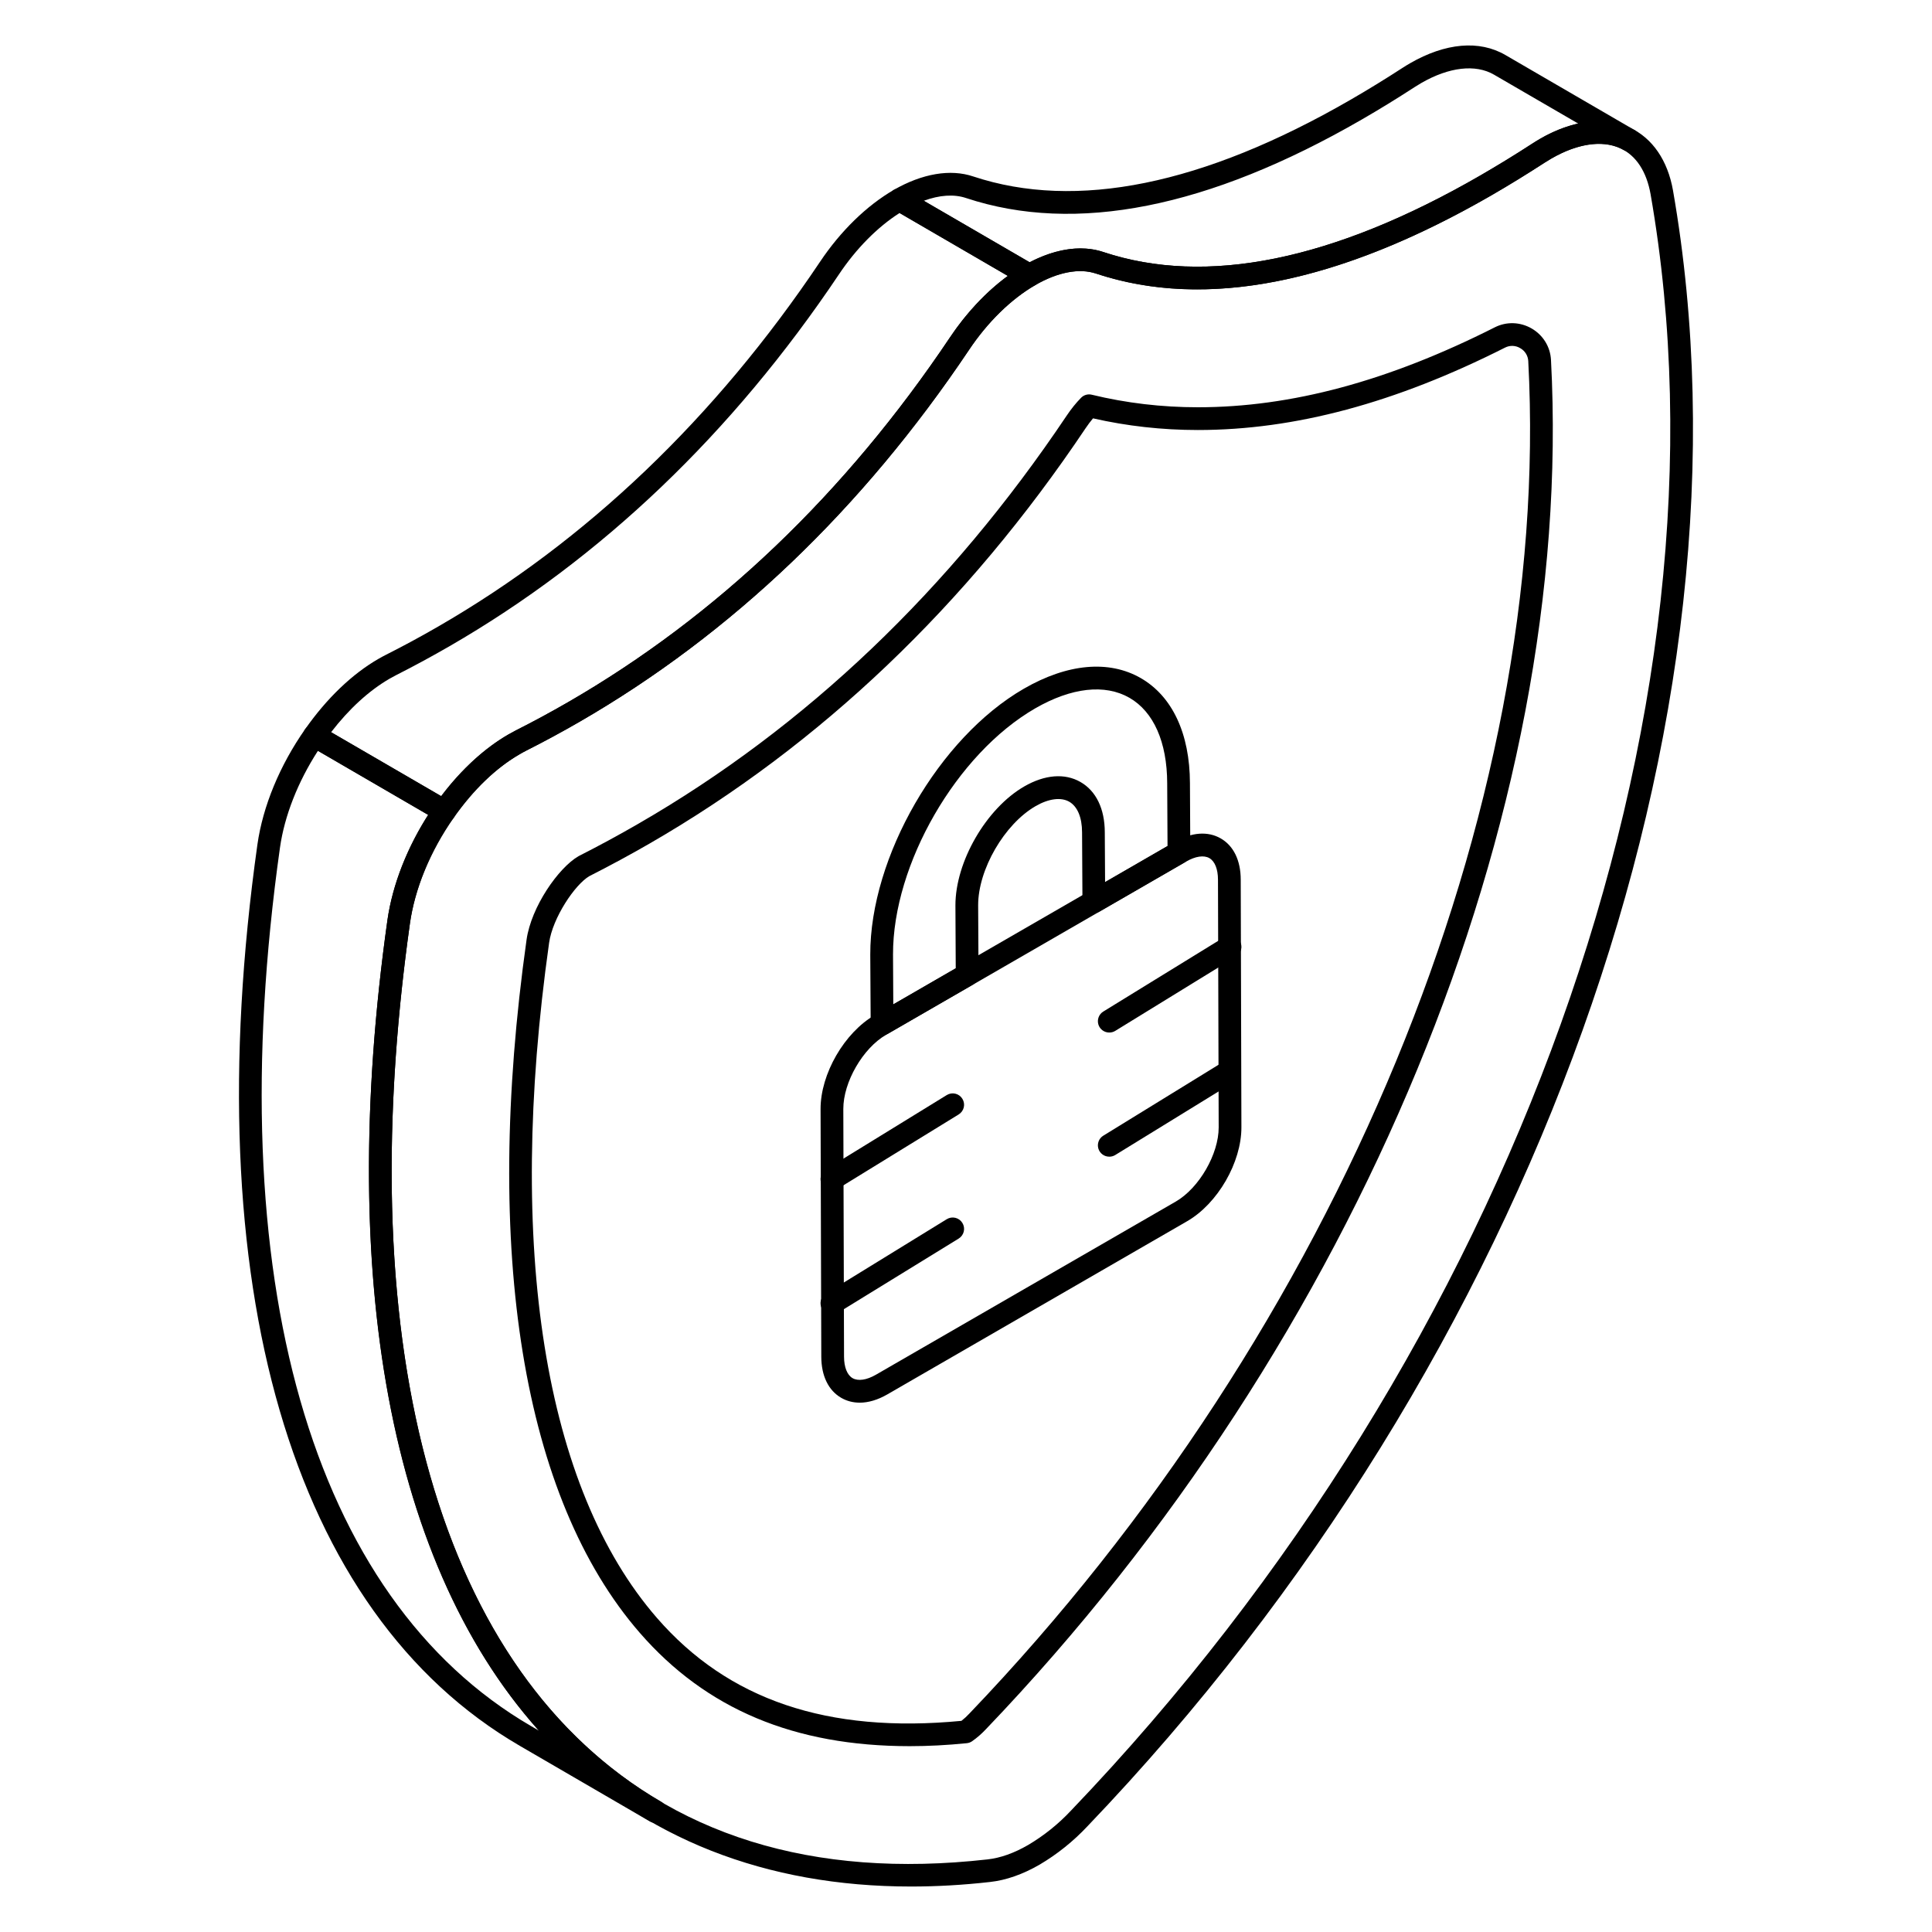<svg width="80" height="80" viewBox="0 0 80 80" fill="none" xmlns="http://www.w3.org/2000/svg">
<g clip-path="url(#clip0_2091_281)">
<path d="M49.576 11.982C48.098 11.982 46.701 11.764 45.385 11.328C44.694 11.096 43.801 11.266 42.863 11.808C42.791 11.849 42.71 11.871 42.627 11.871C42.544 11.871 42.463 11.849 42.391 11.808L37.008 8.679C36.937 8.637 36.878 8.578 36.837 8.506C36.796 8.435 36.774 8.354 36.774 8.272C36.774 8.189 36.796 8.108 36.837 8.037C36.878 7.966 36.937 7.906 37.008 7.864C38.187 7.186 39.355 6.987 40.301 7.307C44.562 8.72 49.816 7.656 55.912 4.137C56.643 3.715 57.362 3.273 58.07 2.814C58.176 2.744 58.282 2.681 58.386 2.62C59.856 1.773 61.257 1.65 62.337 2.279L67.721 5.408C67.82 5.474 67.891 5.577 67.918 5.693C67.945 5.81 67.927 5.933 67.866 6.037C67.806 6.14 67.708 6.217 67.593 6.251C67.478 6.285 67.355 6.274 67.248 6.22C66.487 5.777 65.388 5.902 64.241 6.564C64.147 6.618 64.056 6.674 63.965 6.733C63.221 7.215 62.488 7.666 61.768 8.082C57.269 10.679 53.189 11.982 49.576 11.982ZM44.739 10.287C45.071 10.287 45.389 10.336 45.684 10.435C49.95 11.853 55.204 10.784 61.296 7.267C62.026 6.844 62.746 6.403 63.454 5.943C63.561 5.874 63.665 5.809 63.77 5.749C64.261 5.459 64.793 5.246 65.349 5.116L61.864 3.092C61.101 2.648 60.005 2.774 58.857 3.435C58.764 3.489 58.672 3.545 58.582 3.603C57.837 4.087 57.104 4.536 56.382 4.953C50.044 8.612 44.531 9.704 40.002 8.2C39.504 8.033 38.901 8.074 38.251 8.314L42.635 10.859C43.362 10.48 44.082 10.286 44.739 10.286V10.287Z" fill="black"/>
<path d="M37.723 78.117C31.715 78.117 26.623 76.12 22.862 72.253C16.312 65.517 13.89 53.387 16.043 38.099C16.474 35.072 18.578 31.84 21.048 30.415C21.154 30.354 21.26 30.297 21.365 30.242C22.095 29.873 22.815 29.484 23.523 29.075C29.682 25.519 35.003 20.436 39.338 13.969C40.189 12.697 41.275 11.64 42.392 10.993C43.571 10.314 44.738 10.116 45.684 10.435C49.95 11.853 55.204 10.784 61.296 7.267C62.026 6.844 62.746 6.403 63.454 5.943C63.561 5.874 63.666 5.809 63.77 5.749C65.127 4.967 66.453 4.802 67.498 5.29C68.425 5.722 69.056 6.643 69.275 7.884C73.081 29.679 63.561 56.269 45.022 75.629C44.442 76.246 43.778 76.779 43.049 77.21C42.35 77.614 41.658 77.856 40.994 77.929C39.877 78.055 38.785 78.117 37.723 78.117ZM42.864 11.808C41.868 12.384 40.892 13.337 40.121 14.494C35.703 21.082 30.278 26.261 23.994 29.89C23.271 30.307 22.537 30.704 21.79 31.082C21.698 31.129 21.609 31.177 21.52 31.23C19.278 32.523 17.368 35.467 16.976 38.23C14.864 53.224 17.195 65.074 23.538 71.597C27.811 75.993 33.65 77.809 40.89 76.994C41.425 76.935 41.992 76.734 42.578 76.394C43.23 76.007 43.825 75.53 44.343 74.977C62.68 55.827 72.103 29.555 68.348 8.047C68.181 7.103 67.75 6.444 67.1 6.142C66.335 5.786 65.321 5.939 64.241 6.563C64.147 6.617 64.055 6.673 63.964 6.732C63.22 7.214 62.487 7.664 61.767 8.081C55.43 11.739 49.917 12.834 45.384 11.327C44.693 11.095 43.8 11.264 42.862 11.807L42.864 11.808Z" fill="black"/>
<path d="M27.142 75.483C27.059 75.483 26.977 75.462 26.906 75.42L26.89 75.41L21.522 72.29C12.054 66.788 8.096 53.184 10.659 34.969C10.884 33.384 11.586 31.687 12.635 30.193C12.775 29.993 13.043 29.933 13.256 30.055L18.641 33.184C18.697 33.217 18.746 33.261 18.784 33.314C18.823 33.367 18.849 33.426 18.863 33.49C18.877 33.554 18.878 33.619 18.865 33.683C18.852 33.747 18.826 33.807 18.789 33.861C17.825 35.237 17.18 36.788 16.974 38.23C14.467 56.046 18.256 69.303 27.374 74.603L27.377 74.606C27.467 74.657 27.537 74.738 27.576 74.833C27.616 74.929 27.623 75.035 27.596 75.135C27.569 75.235 27.51 75.323 27.427 75.386C27.345 75.449 27.246 75.483 27.142 75.483ZM11.593 35.1C9.083 52.919 12.875 66.177 21.995 71.476L22.321 71.667C16.221 64.854 13.942 53.024 16.043 38.099C16.249 36.661 16.845 35.133 17.735 33.746L13.165 31.09C12.334 32.374 11.779 33.784 11.593 35.1Z" fill="black"/>
<path d="M18.405 34.062C18.322 34.062 18.241 34.039 18.169 33.997L12.784 30.868C12.728 30.835 12.679 30.791 12.641 30.738C12.603 30.686 12.576 30.626 12.562 30.562C12.548 30.499 12.547 30.433 12.56 30.369C12.573 30.305 12.599 30.245 12.636 30.192C13.528 28.92 14.575 27.914 15.664 27.286C15.769 27.224 15.874 27.168 15.979 27.115C16.71 26.746 17.43 26.356 18.138 25.947C24.296 22.392 29.617 17.309 33.955 10.841C34.805 9.568 35.891 8.51 37.009 7.864C37.081 7.823 37.162 7.801 37.245 7.801C37.328 7.801 37.409 7.823 37.481 7.864L42.864 10.994C42.935 11.036 42.994 11.095 43.035 11.166C43.076 11.238 43.097 11.319 43.097 11.401C43.097 11.483 43.076 11.564 43.035 11.636C42.994 11.707 42.935 11.766 42.864 11.808C41.867 12.384 40.891 13.339 40.121 14.494C35.703 21.082 30.278 26.261 23.994 29.89C23.271 30.307 22.537 30.704 21.79 31.082C21.698 31.129 21.609 31.177 21.52 31.23C20.548 31.79 19.605 32.701 18.79 33.861C18.747 33.923 18.689 33.973 18.622 34.008C18.555 34.043 18.481 34.062 18.405 34.062ZM13.71 30.319L18.275 32.97C19.109 31.863 20.063 30.985 21.048 30.415C21.154 30.354 21.259 30.297 21.365 30.242C22.095 29.873 22.815 29.484 23.523 29.075C29.682 25.519 35.003 20.436 39.338 13.969C40.018 12.95 40.851 12.068 41.732 11.425L37.249 8.82C36.334 9.403 35.449 10.297 34.737 11.364C30.318 17.953 24.892 23.134 18.609 26.761C17.888 27.177 17.154 27.575 16.407 27.954C16.317 28 16.227 28.048 16.136 28.101C15.283 28.594 14.451 29.355 13.71 30.319ZM37.668 72.305C32.891 72.305 29.235 70.768 26.489 67.608C21.646 62.035 19.983 51.843 21.804 38.91C21.997 37.551 23.119 35.936 23.956 35.452C24.793 35.027 25.619 34.58 26.432 34.11C33.365 30.109 39.332 24.422 44.17 17.209C44.354 16.934 44.554 16.686 44.763 16.473C44.82 16.414 44.891 16.371 44.969 16.349C45.048 16.326 45.131 16.325 45.21 16.345C46.627 16.689 48.102 16.864 49.601 16.864C53.463 16.864 57.486 15.782 61.898 13.553C62.381 13.309 62.95 13.328 63.423 13.602C63.896 13.876 64.194 14.361 64.223 14.901C65.224 33.757 56.257 55.486 40.821 71.607C40.648 71.791 40.458 71.957 40.251 72.102C40.186 72.147 40.111 72.174 40.032 72.182C39.221 72.264 38.425 72.305 37.668 72.305ZM45.26 17.323C45.154 17.448 45.05 17.586 44.951 17.734C40.034 25.067 33.962 30.852 26.904 34.926C26.099 35.39 25.262 35.843 24.404 36.279C23.804 36.627 22.883 38.006 22.737 39.041C20.952 51.7 22.537 61.627 27.2 66.992C30.146 70.383 34.257 71.788 39.811 71.257C39.928 71.165 40.038 71.064 40.139 70.955C55.403 55.016 64.27 33.556 63.282 14.95C63.276 14.84 63.243 14.734 63.184 14.64C63.126 14.547 63.045 14.47 62.949 14.416C62.855 14.359 62.748 14.327 62.638 14.323C62.529 14.319 62.42 14.343 62.322 14.393C57.775 16.689 53.612 17.806 49.599 17.806C48.122 17.806 46.665 17.643 45.26 17.323Z" fill="black"/>
<path d="M35.596 58.081C35.322 58.081 35.067 58.015 34.836 57.883C34.304 57.577 34.01 56.973 34.008 56.18L33.978 45.923C33.975 44.469 34.961 42.759 36.226 42.03L48.644 34.86C49.339 34.46 50.013 34.409 50.548 34.717C51.08 35.023 51.374 35.628 51.376 36.42L51.404 46.677C51.408 48.13 50.421 49.84 49.157 50.568L36.739 57.741C36.344 57.968 35.956 58.082 35.597 58.082L35.596 58.081ZM49.116 35.675L36.696 42.846C35.73 43.402 34.916 44.81 34.92 45.921L34.95 56.177C34.95 56.613 35.08 56.937 35.304 57.067C35.534 57.197 35.883 57.146 36.267 56.926L48.687 49.754C49.651 49.196 50.466 47.789 50.463 46.68L50.434 36.422C50.433 35.987 50.303 35.662 50.077 35.533C49.849 35.402 49.501 35.455 49.116 35.675Z" fill="black"/>
<path d="M36.523 42.873C36.4 42.872 36.281 42.822 36.193 42.735C36.105 42.648 36.055 42.53 36.053 42.406L36.036 39.528C36.025 35.487 38.878 30.549 42.392 28.52C44.198 27.475 45.919 27.32 47.238 28.079C48.543 28.832 49.267 30.375 49.273 32.427L49.288 35.301C49.288 35.384 49.267 35.466 49.225 35.538C49.184 35.61 49.125 35.67 49.053 35.712L45.528 37.747C45.456 37.788 45.375 37.81 45.293 37.81C45.21 37.81 45.129 37.788 45.058 37.747C44.987 37.706 44.928 37.647 44.886 37.576C44.845 37.505 44.823 37.424 44.822 37.342L44.806 34.466C44.805 33.845 44.615 33.395 44.274 33.197C43.931 33.002 43.423 33.068 42.882 33.38C41.588 34.127 40.499 36.008 40.503 37.489L40.519 40.365C40.519 40.447 40.497 40.529 40.456 40.601C40.414 40.673 40.355 40.732 40.283 40.774L36.759 42.809C36.687 42.851 36.606 42.873 36.523 42.873ZM42.862 29.334C39.608 31.214 36.968 35.785 36.978 39.525L36.989 41.589L39.575 40.095L39.562 37.493C39.558 35.685 40.836 33.475 42.41 32.566C43.265 32.072 44.093 32.008 44.742 32.382C45.388 32.753 45.745 33.492 45.747 34.462L45.759 36.527L48.345 35.033L48.331 32.431C48.326 30.728 47.77 29.472 46.768 28.894C45.753 28.312 44.367 28.466 42.862 29.334ZM34.449 49.292C34.347 49.292 34.246 49.259 34.164 49.198C34.082 49.136 34.022 49.049 33.994 48.95C33.966 48.852 33.971 48.746 34.009 48.651C34.047 48.555 34.114 48.474 34.202 48.421L39.202 45.345C39.309 45.279 39.437 45.258 39.558 45.287C39.68 45.316 39.785 45.392 39.85 45.499C39.916 45.605 39.937 45.733 39.908 45.855C39.879 45.976 39.803 46.081 39.696 46.147L34.696 49.222C34.622 49.268 34.537 49.291 34.449 49.292ZM34.449 54.432C34.347 54.432 34.246 54.399 34.164 54.338C34.082 54.276 34.022 54.189 33.994 54.09C33.966 53.992 33.971 53.886 34.009 53.791C34.047 53.695 34.114 53.614 34.202 53.561L39.202 50.485C39.309 50.419 39.437 50.398 39.558 50.427C39.68 50.456 39.785 50.532 39.85 50.639C39.916 50.745 39.937 50.873 39.908 50.995C39.879 51.116 39.803 51.221 39.696 51.287L34.696 54.362C34.622 54.408 34.537 54.433 34.449 54.433V54.432ZM45.934 42.755C45.831 42.756 45.731 42.723 45.649 42.661C45.567 42.6 45.507 42.513 45.479 42.414C45.451 42.315 45.456 42.21 45.494 42.114C45.531 42.019 45.599 41.938 45.687 41.885L50.687 38.808C50.793 38.743 50.921 38.722 51.043 38.751C51.165 38.78 51.27 38.856 51.335 38.962C51.401 39.069 51.421 39.197 51.392 39.318C51.364 39.44 51.288 39.545 51.181 39.611L46.181 42.686C46.107 42.732 46.021 42.755 45.934 42.755ZM45.934 47.895C45.831 47.896 45.731 47.863 45.649 47.801C45.567 47.74 45.507 47.653 45.479 47.554C45.451 47.455 45.456 47.35 45.494 47.254C45.531 47.159 45.599 47.078 45.687 47.025L50.687 43.948C50.793 43.89 50.917 43.875 51.034 43.906C51.151 43.937 51.252 44.012 51.315 44.115C51.379 44.218 51.4 44.341 51.375 44.459C51.35 44.578 51.281 44.682 51.181 44.751L46.181 47.826C46.107 47.872 46.021 47.896 45.934 47.896V47.895Z" fill="black"/>
</g>
<defs>
<clipPath id="clip0_2091_281">
<rect width="80" height="80" fill="white"/>
</clipPath>
</defs>
</svg>
